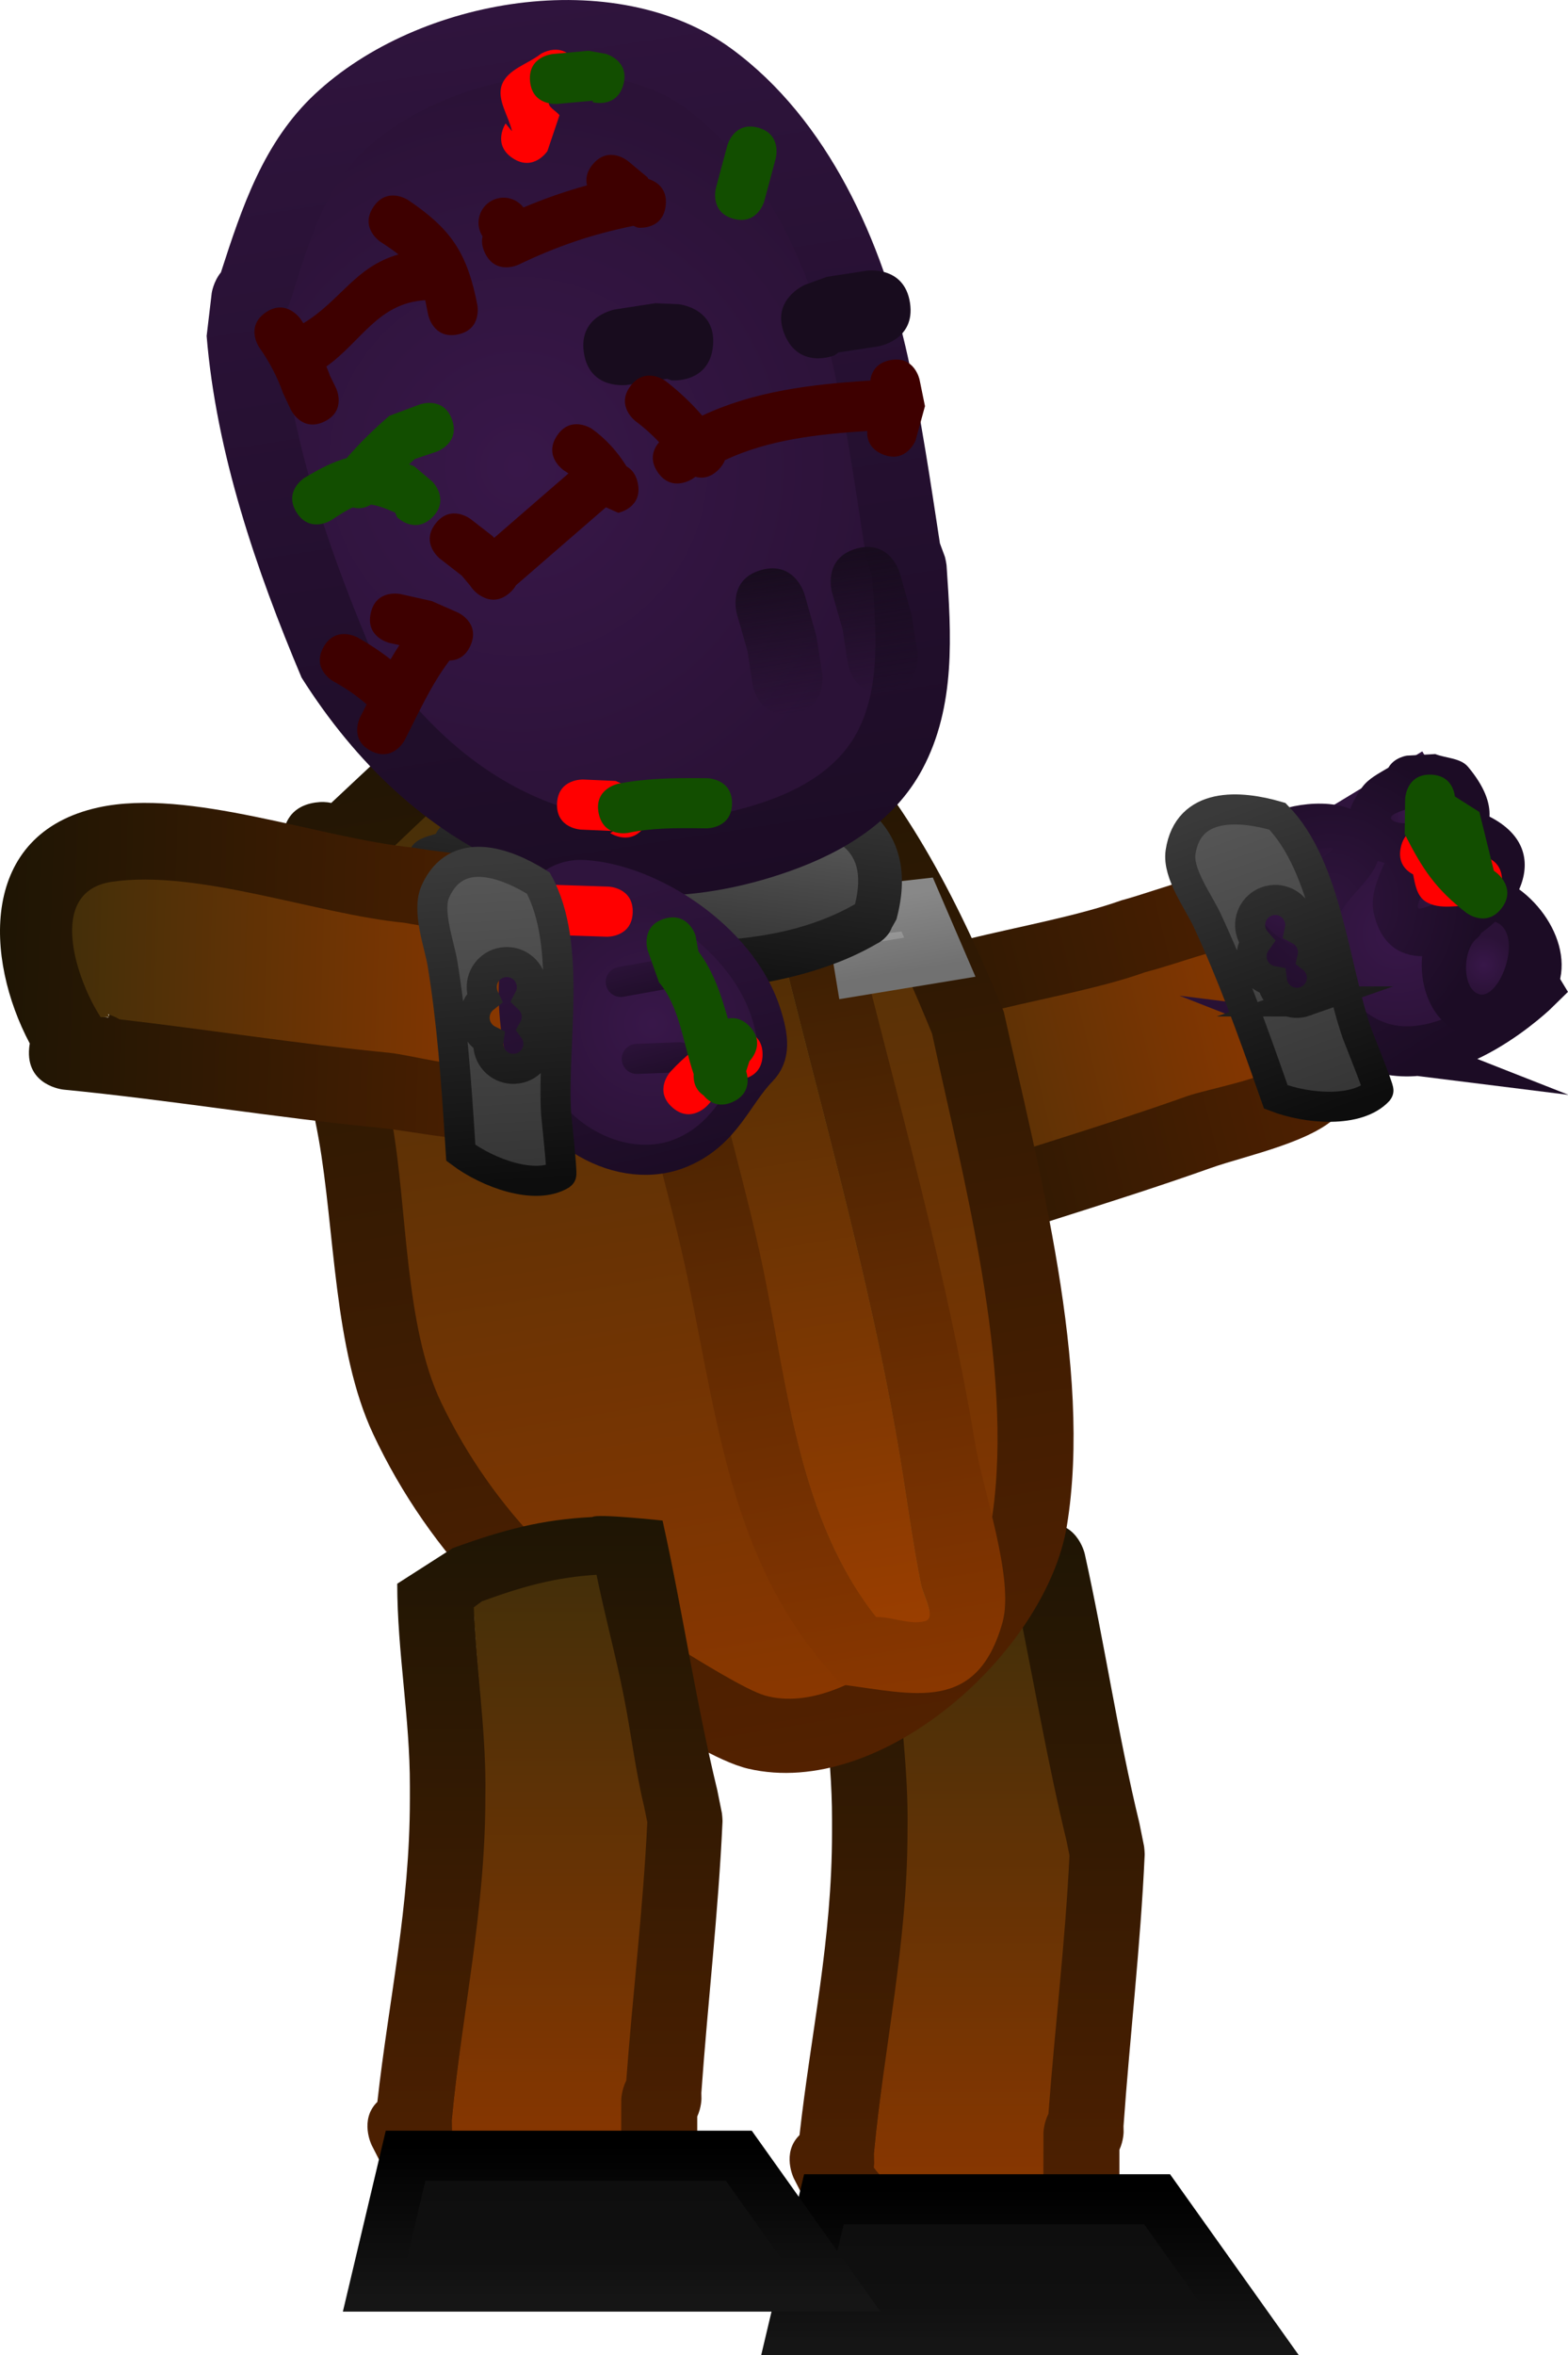 <svg version="1.1" xmlns="http://www.w3.org/2000/svg" xmlns:xlink="http://www.w3.org/1999/xlink" width="78.241" height="117.465" viewBox="0,0,78.241,117.465"><defs><linearGradient x1="318.336" y1="138.811" x2="347.399" y2="131.649" gradientUnits="userSpaceOnUse" id="color-1"><stop offset="0" stop-color="#1e1504"/><stop offset="1" stop-color="#532100"/></linearGradient><linearGradient x1="321.831" y1="137.9" x2="343.564" y2="132.544" gradientUnits="userSpaceOnUse" id="color-2"><stop offset="0" stop-color="#442f09"/><stop offset="1" stop-color="#8a3700"/></linearGradient><radialGradient cx="349.328" cy="128.484" r="5.895" gradientUnits="userSpaceOnUse" id="color-3"><stop offset="0" stop-color="#381749"/><stop offset="1" stop-color="#2b1237"/></radialGradient><linearGradient x1="346.272" y1="123.442" x2="352.383" y2="133.526" gradientUnits="userSpaceOnUse" id="color-4"><stop offset="0" stop-color="#2f143d"/><stop offset="1" stop-color="#1c0c25"/></linearGradient><radialGradient cx="345.977" cy="126.897" r="7.724" gradientUnits="userSpaceOnUse" id="color-5"><stop offset="0" stop-color="#2f143d"/><stop offset="1" stop-color="#1c0c25"/></radialGradient><radialGradient cx="353.619" cy="130.047" r="1.473" gradientUnits="userSpaceOnUse" id="color-6"><stop offset="0" stop-color="#381749"/><stop offset="1" stop-color="#2b1237"/></radialGradient><radialGradient cx="351.762" cy="126.531" r="1.717" gradientUnits="userSpaceOnUse" id="color-7"><stop offset="0" stop-color="#381749"/><stop offset="1" stop-color="#2b1237"/></radialGradient><radialGradient cx="349.862" cy="122.495" r="1.159" gradientUnits="userSpaceOnUse" id="color-8"><stop offset="0" stop-color="#381749"/><stop offset="1" stop-color="#2b1237"/></radialGradient><radialGradient cx="343.793" cy="126.446" r="2.421" gradientUnits="userSpaceOnUse" id="color-9"><stop offset="0" stop-color="#381749"/><stop offset="1" stop-color="#2b1237"/></radialGradient><linearGradient x1="340.7" y1="122.222" x2="346.016" y2="137.388" gradientUnits="userSpaceOnUse" id="color-10"><stop offset="0" stop-color="#575757"/><stop offset="1" stop-color="#343434"/></linearGradient><linearGradient x1="340.7" y1="122.222" x2="346.016" y2="137.388" gradientUnits="userSpaceOnUse" id="color-11"><stop offset="0" stop-color="#3a3a3a"/><stop offset="1" stop-color="#0d0d0d"/></linearGradient><linearGradient x1="327.826" y1="157.908" x2="327.826" y2="195.434" gradientUnits="userSpaceOnUse" id="color-12"><stop offset="0" stop-color="#1e1504"/><stop offset="1" stop-color="#532100"/></linearGradient><linearGradient x1="328.049" y1="162.12" x2="328.049" y2="191.849" gradientUnits="userSpaceOnUse" id="color-13"><stop offset="0" stop-color="#442f09"/><stop offset="1" stop-color="#8a3700"/></linearGradient><linearGradient x1="333.637" y1="191.059" x2="333.637" y2="198.687" gradientUnits="userSpaceOnUse" id="color-14"><stop offset="0" stop-color="#0d0d0d"/><stop offset="1" stop-color="#111111"/></linearGradient><linearGradient x1="333.637" y1="191.059" x2="333.637" y2="198.687" gradientUnits="userSpaceOnUse" id="color-15"><stop offset="0" stop-color="#000000"/><stop offset="1" stop-color="#151515"/></linearGradient><linearGradient x1="309.068" y1="113.911" x2="318.403" y2="170.53" gradientUnits="userSpaceOnUse" id="color-16"><stop offset="0" stop-color="#1e1504"/><stop offset="1" stop-color="#532100"/></linearGradient><linearGradient x1="309.606" y1="117.623" x2="317.733" y2="166.916" gradientUnits="userSpaceOnUse" id="color-17"><stop offset="0" stop-color="#442f09"/><stop offset="1" stop-color="#8a3700"/></linearGradient><linearGradient x1="315.803" y1="120.617" x2="322.838" y2="163.286" gradientUnits="userSpaceOnUse" id="color-18"><stop offset="0" stop-color="#5ca05c"/><stop offset="1" stop-color="#498049"/></linearGradient><linearGradient x1="315.279" y1="116.942" x2="323.492" y2="166.757" gradientUnits="userSpaceOnUse" id="color-19"><stop offset="0" stop-color="#221704"/><stop offset="1" stop-color="#8a3700"/></linearGradient><linearGradient x1="315.808" y1="120.643" x2="322.835" y2="163.261" gradientUnits="userSpaceOnUse" id="color-20"><stop offset="0" stop-color="#3c2907"/><stop offset="1" stop-color="#9a3e00"/></linearGradient><linearGradient x1="324.938" y1="126.486" x2="325.558" y2="130.25" gradientUnits="userSpaceOnUse" id="color-21"><stop offset="0" stop-color="#ababab"/><stop offset="1" stop-color="#7f7f7f"/></linearGradient><linearGradient x1="324.938" y1="126.486" x2="325.558" y2="130.25" gradientUnits="userSpaceOnUse" id="color-22"><stop offset="0" stop-color="#888888"/><stop offset="1" stop-color="#717171"/></linearGradient><linearGradient x1="312.952" y1="119.715" x2="311.483" y2="131.425" gradientUnits="userSpaceOnUse" id="color-23"><stop offset="0" stop-color="#3a3a3a"/><stop offset="1" stop-color="#0d0d0d"/></linearGradient><linearGradient x1="312.839" y1="122.421" x2="312.019" y2="128.96" gradientUnits="userSpaceOnUse" id="color-24"><stop offset="0" stop-color="#575757"/><stop offset="1" stop-color="#343434"/></linearGradient><linearGradient x1="304.877" y1="82.157" x2="311.748" y2="126.878" gradientUnits="userSpaceOnUse" id="color-25"><stop offset="0" stop-color="#2f143d"/><stop offset="1" stop-color="#1c0c25"/></linearGradient><radialGradient cx="305.428" cy="105.181" r="18.898" gradientUnits="userSpaceOnUse" id="color-26"><stop offset="0" stop-color="#381749"/><stop offset="1" stop-color="#2b1237"/></radialGradient><linearGradient x1="317.884" y1="110.282" x2="319.001" y2="117.553" gradientUnits="userSpaceOnUse" id="color-27"><stop offset="0" stop-color="#180c1e"/><stop offset="1" stop-color="#180c1e" stop-opacity="0"/></linearGradient><linearGradient x1="322.634" y1="109.216" x2="323.751" y2="116.487" gradientUnits="userSpaceOnUse" id="color-28"><stop offset="0" stop-color="#180c1e"/><stop offset="1" stop-color="#180c1e" stop-opacity="0"/></linearGradient><linearGradient x1="306.761" y1="157.531" x2="306.761" y2="193.777" gradientUnits="userSpaceOnUse" id="color-29"><stop offset="0" stop-color="#1e1504"/><stop offset="1" stop-color="#532100"/></linearGradient><linearGradient x1="306.984" y1="160.463" x2="306.984" y2="190.192" gradientUnits="userSpaceOnUse" id="color-30"><stop offset="0" stop-color="#442f09"/><stop offset="1" stop-color="#8a3700"/></linearGradient><linearGradient x1="312.764" y1="188.886" x2="312.764" y2="196.514" gradientUnits="userSpaceOnUse" id="color-31"><stop offset="0" stop-color="#0d0d0d"/><stop offset="1" stop-color="#111111"/></linearGradient><linearGradient x1="312.764" y1="188.886" x2="312.764" y2="196.514" gradientUnits="userSpaceOnUse" id="color-32"><stop offset="0" stop-color="#000000"/><stop offset="1" stop-color="#151515"/></linearGradient><linearGradient x1="279.514" y1="129.84" x2="309.235" y2="130.821" gradientUnits="userSpaceOnUse" id="color-33"><stop offset="0" stop-color="#1e1504"/><stop offset="1" stop-color="#532100"/></linearGradient><linearGradient x1="283.108" y1="130.039" x2="305.345" y2="130.773" gradientUnits="userSpaceOnUse" id="color-34"><stop offset="0" stop-color="#442f09"/><stop offset="1" stop-color="#8a3700"/></linearGradient><radialGradient cx="312.13" cy="132.971" r="7.237" gradientUnits="userSpaceOnUse" id="color-35"><stop offset="0" stop-color="#381749"/><stop offset="1" stop-color="#2b1237"/></radialGradient><linearGradient x1="310.351" y1="125.956" x2="313.909" y2="139.985" gradientUnits="userSpaceOnUse" id="color-36"><stop offset="0" stop-color="#2f143d"/><stop offset="1" stop-color="#1c0c25"/></linearGradient><linearGradient x1="311.193" y1="129.203" x2="311.956" y2="132.215" gradientUnits="userSpaceOnUse" id="color-37"><stop offset="0" stop-color="#2f143d"/><stop offset="1" stop-color="#1c0c25"/></linearGradient><linearGradient x1="312.028" y1="133.187" x2="312.792" y2="136.199" gradientUnits="userSpaceOnUse" id="color-38"><stop offset="0" stop-color="#2f143d"/><stop offset="1" stop-color="#1c0c25"/></linearGradient><linearGradient x1="304.033" y1="124.862" x2="305.037" y2="140.901" gradientUnits="userSpaceOnUse" id="color-39"><stop offset="0" stop-color="#575757"/><stop offset="1" stop-color="#343434"/></linearGradient><linearGradient x1="304.033" y1="124.862" x2="305.037" y2="140.901" gradientUnits="userSpaceOnUse" id="color-40"><stop offset="0" stop-color="#3a3a3a"/><stop offset="1" stop-color="#0d0d0d"/></linearGradient></defs><g transform="translate(-279.567,-81.921)"><g data-paper-data="{&quot;isPaintingLayer&quot;:true}" fill-rule="nonzero" stroke-linejoin="miter" stroke-miterlimit="10" stroke-dasharray="" stroke-dashoffset="0" style="mix-blend-mode: normal"><g stroke-linecap="butt"><g stroke="none" stroke-width="0.5"><path d="M325.961,140.76c4.24,-1.422 8.535,-2.679 12.762,-4.185c1.002,-0.357 4.068,-0.868 4.805,-1.622c0.577,-0.591 0.054,-1.663 -0.09,-2.477c-0.839,-4.76 -2.809,-3.058 -6.781,-2.008c-4.116,1.47 -10.337,1.905 -13.939,4.298c-2.783,1.849 0.515,5.169 2.348,6.298c0.096,-0.033 0.193,-0.066 0.289,-0.099l-0.016,-0.184c0,0 0.268,-0.055 0.622,-0.021zM322.365,143.805c-3.824,-2.863 -6.757,-8.38 -1.913,-12.107c3.667,-2.822 10.699,-3.317 15.076,-4.873c1.865,-0.496 5.259,-1.915 7.166,-1.521c4.095,0.847 6.365,8.839 3.771,12.083c-1.16,1.451 -4.742,2.169 -6.462,2.781c-5.016,1.787 -10.136,3.219 -15.136,5.004c0,0 -1.796,0.64 -2.437,-1.156c-0.026,-0.072 -0.047,-0.142 -0.065,-0.21z" fill="url(#color-1)"/><path d="M325.279,140.828l0.135,0.088c-0.096,0.033 -0.311,0.162 -0.408,0.195c-1.833,-1.129 -5.148,-4.498 -2.364,-6.347c3.602,-2.393 9.95,-2.884 14.066,-4.354c3.971,-1.049 5.965,-2.711 6.804,2.048c0.143,0.814 0.669,1.903 0.091,2.494c-0.736,0.754 -3.805,1.284 -4.807,1.642c-4.226,1.506 -8.653,2.792 -12.893,4.215c-0.354,-0.034 -0.624,0.018 -0.624,0.018z" data-paper-data="{&quot;noHover&quot;:false,&quot;origItem&quot;:[&quot;Path&quot;,{&quot;applyMatrix&quot;:true,&quot;segments&quot;:[[[616.01757,324.85208],[0.42222,0.19775],[-5.862,-0.10908]],[[598.41748,324.4053],[5.88139,0],[-1.39497,0]],[[591.77102,324.29391],[1.24103,-0.60726],[-0.97287,0.47604]],[[590.7917,327.39212],[0.18086,-1.06789],[-1.058,6.24707]],[[598.28123,332.85556],[-5.36576,-0.45131],[5.72909,-0.0041]],[[617.38488,333.68111],[-5.50117,1.3696],[4.2505,-1.05822]],[[617.25671,324.87154],[1.76693,2.20033],[-0.1335,-0.00169]],[[616.85624,324.86607],[0.13349,0.00196],[0,0]],[616.79521,325.10061]],&quot;closed&quot;:true}]}" fill="url(#color-2)"/></g><g><path d="M348.131,134.055c-3.724,-1.464 -5.703,-8.283 -5.703,-8.283l7.687,-4.659l6.111,10.083c0,0 -4.372,4.323 -8.096,2.859z" fill="url(#color-3)" stroke="url(#color-4)" stroke-width="2.5"/><path d="M353.312,128.745c-0.744,0.52 -0.809,2.435 0.064,2.714c1.046,0.335 2.28,-2.985 0.784,-3.518c-0.207,0.197 -0.428,0.382 -0.66,0.553c-0.094,0.157 -0.187,0.251 -0.187,0.251zM352.073,126.156l0.472,-0.21c0.634,-0.633 0.792,-1.248 -0.601,-1.164l-0.506,0.343c-0.224,0.312 -0.444,0.626 -0.629,0.962c-0.186,0.338 -0.712,1.182 -0.333,1.109c0.269,-0.051 0.627,-0.212 0.989,-0.428c0.194,-0.411 0.608,-0.613 0.608,-0.613zM355.675,132.942c-3.374,1.965 -5.386,-0.652 -5.148,-3.331c-1.136,-0.005 -2.101,-0.632 -2.426,-2.224c-0.155,-0.76 0.182,-1.561 0.482,-2.276c0.022,-0.052 0.045,-0.103 0.069,-0.153c-0.116,-0.029 -0.228,-0.062 -0.337,-0.099c-0.399,1.186 -1.947,2.028 -2.081,3.251c-0.074,0.679 0.404,1.306 0.575,1.968l-0.923,1.689c0,0 -0.898,0.772 -1.683,-0.095c-0.329,-0.009 -0.587,-0.142 -0.587,-0.142c-1.58,-0.837 -2.258,-0.899 -3.153,-2.608c-1.29,-2.461 1.001,-6.256 3.694,-6.794c0.819,-0.164 1.91,-0.214 2.787,0.136c0.12,-0.326 0.311,-0.681 0.584,-1.065c0.32,-0.45 0.84,-0.701 1.321,-0.992c0.283,-0.509 0.917,-0.598 0.917,-0.598l1.417,-0.079c0.546,0.213 1.261,0.19 1.638,0.638c0.808,0.963 1.111,1.791 1.069,2.48c1.819,0.928 2.055,2.327 1.483,3.628c2.139,1.569 3.306,4.916 0.304,6.665zM350.688,121.891c-0.056,0.051 -0.095,0.078 -0.095,0.078c-0.479,0.316 -1.95,0.508 -1.493,0.854c0.187,0.141 0.568,0.15 0.962,0.083c0.194,-0.191 0.548,-0.444 1.014,-0.36c0.342,-0.225 0.373,-0.492 -0.388,-0.655zM344.12,129.062c-0.246,-1.795 0.073,-3.37 1.85,-4.721c0.312,-0.237 -0.791,0.021 -1.167,0.131c-0.793,0.23 -1.68,1.285 -2.091,1.952c-0.78,1.265 0.356,2.081 1.408,2.639z" fill="url(#color-5)" stroke="none" stroke-width="0.5"/><path d="M353.487,128.447c0.232,-0.17 0.474,-0.357 0.681,-0.554c1.497,0.534 0.241,3.948 -0.805,3.613c-0.873,-0.279 -0.817,-2.285 -0.073,-2.805c0,0 0.103,-0.098 0.197,-0.255z" data-paper-data="{&quot;noHover&quot;:false,&quot;origItem&quot;:[&quot;Path&quot;,{&quot;applyMatrix&quot;:true,&quot;segments&quot;:[[[713.45739,344.01345],[0,0],[-1.18729,0.07749]],[[711.6847,347.09997],[-0.78859,-0.90597],[0.94514,1.08581]],[[714.95349,343.68807],[1.31533,1.61513],[-0.36571,0.08035]],[[713.8376,343.85931],[0.37577,-0.0336],[-0.21177,0.11203]]],&quot;closed&quot;:true}]}" fill="url(#color-6)" stroke="none" stroke-width="0.5"/><path d="M351.461,126.817c-0.362,0.216 -0.747,0.366 -1.016,0.417c-0.379,0.072 0.131,-0.795 0.317,-1.134c0.185,-0.336 0.445,-0.712 0.669,-1.023l0.529,-0.341c1.393,-0.085 1.266,0.58 0.633,1.212l-0.477,0.229c0,0 -0.461,0.228 -0.655,0.639z" data-paper-data="{&quot;noHover&quot;:false,&quot;origItem&quot;:[&quot;Path&quot;,{&quot;applyMatrix&quot;:true,&quot;segments&quot;:[[713.82736,340.26916],[[714.49854,340.35442],[0,0],[1.14027,-0.27893]],[[714.61501,338.64132],[1.61915,0.85151],[0,0]],[[713.81479,338.68239],[0,0],[-0.463,0.19701]],[[712.45674,339.33334],[0.43528,-0.2507],[-0.43855,0.25258]],[[711.32956,340.35047],[-0.47431,-0.17649],[0.33621,0.1251]],[[712.7295,340.54308],[-0.55295,-0.00423],[0.49603,-0.32863]]],&quot;closed&quot;:true}]}" fill="url(#color-7)" stroke="none" stroke-width="0.5"/><path d="M351.124,122.548c-0.466,-0.084 -0.882,0.213 -1.076,0.404c-0.394,0.068 -0.808,0.026 -0.995,-0.115c-0.457,-0.346 1.091,-0.591 1.569,-0.906c0,0 0.04,-0.026 0.096,-0.077c0.761,0.162 0.748,0.469 0.406,0.695z" data-paper-data="{&quot;noHover&quot;:false,&quot;origItem&quot;:[&quot;Path&quot;,{&quot;applyMatrix&quot;:true,&quot;segments&quot;:[[[715.17227,334.54677],[0.74271,0.69867],[-0.09765,0.01859]],[[715.01337,334.56944],[0,0],[-0.75102,0.02862]],[[712.75938,334.51273],[-0.27742,-0.69849],[0.1134,0.28552]],[[713.78191,335.2593],[-0.48756,-0.19192],[0.34728,-0.08294]],[[715.16273,335.54445],[-0.46486,-0.41063],[0.53654,-0.01982]]],&quot;closed&quot;:true}]}" fill="url(#color-8)" stroke="none" stroke-width="0.5"/><path d="M342.663,126.419c0.411,-0.667 1.35,-1.765 2.143,-1.996c0.376,-0.109 1.499,-0.361 1.188,-0.124c-1.777,1.351 -2.13,3.015 -1.885,4.81c-1.053,-0.558 -2.226,-1.425 -1.446,-2.691z" data-paper-data="{&quot;noHover&quot;:false,&quot;origItem&quot;:[&quot;Path&quot;,{&quot;applyMatrix&quot;:true,&quot;segments&quot;:[[[702.93741,338.12353],[-0.80111,-1.3408],[0.9444,-2.1794]],[[708.21863,334.08789],[-2.91026,0.30733],[0.51019,-0.05388]],[[706.82186,333.44151],[0.49549,0.133],[-1.04577,-0.28072]],[[703.15134,334.20874],[0.91368,-0.46802],[-1.73453,0.8885]]],&quot;closed&quot;:true}]}" fill="url(#color-9)" stroke="none" stroke-width="0.5"/></g><path d="M343.037,136.085c-0.972,-2.772 -1.999,-5.616 -3.24,-8.278c-0.416,-0.893 -1.482,-2.323 -1.322,-3.384c0.381,-2.519 2.949,-2.34 4.833,-1.789c2.491,2.549 2.82,7.544 3.978,10.85c0.035,0.101 1.114,2.779 1.061,2.836c-1.031,1.112 -3.533,0.92 -5.117,0.311zM344.692,131.867c0.651,-0.228 0.995,-0.942 0.766,-1.593c-0.082,-0.234 -0.226,-0.428 -0.408,-0.57c0.053,-0.224 0.045,-0.466 -0.037,-0.7c-0.108,-0.308 -0.325,-0.548 -0.592,-0.69c0.046,-0.216 0.035,-0.448 -0.044,-0.672c-0.228,-0.651 -0.942,-0.995 -1.593,-0.766c-0.651,0.228 -0.995,0.942 -0.766,1.593c0.055,0.156 0.137,0.294 0.24,0.411c-0.233,0.321 -0.31,0.746 -0.169,1.149c0.153,0.437 0.525,0.735 0.949,0.815c0.011,0.086 0.031,0.172 0.061,0.257c0.228,0.651 0.942,0.995 1.593,0.766z" data-paper-data="{&quot;noHover&quot;:false,&quot;origItem&quot;:[&quot;Path&quot;,{&quot;applyMatrix&quot;:true,&quot;segments&quot;:[[[544.29081,322.69756],[0,0],[2.58747,2.1994]],[[554.08913,325.49546],[-2.68201,1.41682],[0.13886,-0.07336]],[[553.9483,319.44699],[0,0.21381],[0,-7.00543]],[[553.63152,296.51999],[3.01576,6.45873],[-3.19184,-2.28748]],[[543.39673,296.69603],[2.38571,-4.50306],[-1.00474,1.89646]],[[543.67989,303.94001],[-0.19492,-1.96089],[0.58117,5.8467]],[[544.29081,321.54092],[0,-5.87547],[0,0]]],&quot;closed&quot;:true}]}" fill="url(#color-10)" stroke="url(#color-11)" stroke-width="1.5"/><path d="M350.08,125.534c-0.339,-0.178 -0.791,-0.572 -0.612,-1.365c0.275,-1.219 1.495,-0.944 1.495,-0.944l1.369,1.017c-0.061,0.318 0.596,0.439 0.908,0.349c0,0 1.25,-0.029 1.278,1.221c0.029,1.25 -1.221,1.278 -1.221,1.278c-0.869,-0.072 -1.881,0.267 -2.608,-0.215c-0.416,-0.276 -0.507,-0.813 -0.609,-1.342z" fill="#ff0000" stroke="none" stroke-width="0.5"/><path d="M350.976,120.556c0.929,0.034 1.142,0.734 1.19,1.09l1.22,0.774c0.24,0.976 0.481,1.952 0.722,2.928c0.05,0.039 0.101,0.079 0.154,0.118c0,0 0.992,0.761 0.231,1.753c-0.761,0.992 -1.753,0.231 -1.753,0.231c-1.537,-1.191 -2.189,-2.175 -3.08,-3.929l0.022,-1.761c0,0 0.046,-1.249 1.295,-1.203z" fill="#124e00" stroke="none" stroke-width="0.5"/></g><g stroke-linecap="butt"><g data-paper-data="{&quot;index&quot;:null}" stroke="none" stroke-width="0.5"><path d="M319.69,191.571l-0.51,-1c0,0 -0.633,-1.266 0.282,-2.162c0.578,-5.168 1.622,-9.691 1.622,-15.109c0,0 0,-1.907 1.907,-1.907c1.907,0 1.907,1.907 1.907,1.907c0,0 0,1.907 -1.907,1.907c-1.907,0 -1.907,-1.907 -1.907,-1.907v-0.631c0.008,-3.386 -0.629,-6.698 -0.631,-10.103c0,0 0,-1.818 1.776,-1.904l1.164,-0.73c2.559,-0.928 4.598,-1.423 7.142,-1.553c0.214,-0.179 0.501,-0.325 0.884,-0.41c1.862,-0.414 2.275,1.448 2.275,1.448c0.992,4.465 1.65,8.998 2.728,13.436l0.227,1.127c0,0 0.018,0.088 0.026,0.23c0.013,0.141 0.009,0.231 0.009,0.231c-0.206,4.533 -0.734,9.001 -1.055,13.52l0.005,0.285c0,0 0,0.439 -0.21,0.895c0,0.614 0,1.227 0,1.841v1.837c0.03,0.647 -0.186,1.082 -0.476,1.374c-0.266,0.313 -0.682,0.565 -1.329,0.589c-5.599,0.473 -10.443,2.247 -13.927,-3.21zM331.609,188.245c0,0 0,-0.486 0.245,-0.967c0.318,-4.271 0.804,-8.498 1.009,-12.782l-0.148,-0.747c-0.923,-3.818 -1.545,-7.702 -2.33,-11.554c-2.01,0.124 -3.581,0.552 -5.689,1.321l-0.403,0.3c0.117,2.969 0.6,5.876 0.606,8.853v0.631c0,5.655 -1.184,10.543 -1.693,15.976l0.009,0.442c0,0 0,0.092 -0.02,0.235c1.952,2.658 5.209,1.775 8.414,1.25c0,-1.114 0,-2.397 0,-2.959z" fill="url(#color-12)"/><path d="M331.627,191.278c-3.206,0.525 -6.508,1.406 -8.459,-1.253c0.02,-0.143 0.02,-0.235 0.02,-0.235l-0.01,-0.442c0.509,-5.433 1.672,-10.45 1.672,-16.105l0.005,-0.635c-0.006,-2.977 -0.465,-5.896 -0.582,-8.865l0.406,-0.3c2.108,-0.769 3.709,-1.198 5.719,-1.322c0.785,3.853 1.458,7.768 2.381,11.586l0.153,0.755c-0.205,4.284 -0.733,8.617 -1.05,12.888c-0.245,0.481 -0.249,0.968 -0.249,0.968c0,0.562 -0.004,1.846 -0.004,2.96z" data-paper-data="{&quot;noHover&quot;:false,&quot;origItem&quot;:[&quot;Path&quot;,{&quot;applyMatrix&quot;:true,&quot;segments&quot;:[[[329.34589,196.45675],[0,0.36854],[0,0]],[[329.50667,195.82278],[-0.16078,0.31546],[0.20811,-2.79922]],[[330.16794,187.44507],[-0.13425,2.80784],[0,0]],[[330.07085,186.95568],[0,0],[-0.60488,-2.50272]],[[328.54369,179.3825],[0.51447,2.5252],[-1.31764,0.08123]],[[324.81473,180.24814],[1.38162,-0.50411],[0,0]],[[324.55041,180.44449],[0,0],[0.07662,1.9458]],[[324.94774,186.24748],[-0.00418,-1.95127],[0,0]],[[324.94774,186.66137],[0,0],[0,3.7065]],[[323.83783,197.13298],[0.33393,-3.56105],[0,0]],[323.84403,197.42249],[[323.83081,197.57676],[0.01322,-0.09403],[1.27911,1.74231]],[[329.34589,198.39616],[-2.10106,0.34423],[0,-0.73049]]],&quot;closed&quot;:true}]}" fill="url(#color-13)"/></g><path d="M319.13,198.136l1.548,-6.525h16.628l4.645,6.525z" fill="url(#color-14)" stroke="url(#color-15)" stroke-width="2.5"/></g><g stroke-linecap="butt"><g><path d="M293.674,123.827c0.008,-0.537 0.197,-1.672 1.628,-1.879c0.305,-0.044 0.568,-0.032 0.794,0.02c2.782,-2.586 5.626,-5.504 9.158,-6.949c13.239,-5.416 20.278,7.265 24.401,17.366c1.7,7.675 4.439,17.802 3.146,25.644c-1.031,6.249 -9.228,13.674 -15.907,12.104c-1.509,-0.355 -3.839,-1.858 -5.254,-2.708c-5.786,-3.046 -10.622,-7.943 -13.455,-13.986c-1.974,-4.211 -1.904,-10.15 -2.719,-14.73c-0.861,-4.839 -2.96,-10.073 -1.793,-14.881zM297.117,126.006c-0.44,3.781 1.464,8.433 2.106,12.037c0.741,4.164 0.594,9.983 2.42,13.782c2.58,5.37 6.72,9.559 11.871,12.275c0.868,0.523 3.257,2.036 4.217,2.309c4.371,1.244 10.732,-4.998 11.304,-8.987c1.061,-7.4 -1.465,-16.669 -3.022,-23.905c-3.248,-7.896 -8.504,-19.407 -19.293,-14.979c-3.466,1.423 -6.257,4.648 -8.975,7.09c0,0 -0.247,0.222 -0.627,0.377z" data-paper-data="{&quot;index&quot;:null}" fill="url(#color-16)" stroke="none" stroke-width="0.5"/><path d="M297.692,125.574c2.718,-2.442 5.54,-5.685 9.007,-7.108c10.79,-4.429 16.129,7.113 19.377,15.008c1.556,7.236 4.074,16.602 3.014,24.003c-0.572,3.99 -6.975,10.253 -11.346,9.009c-0.959,-0.273 -3.362,-1.785 -4.23,-2.308c-5.152,-2.717 -9.351,-6.934 -11.931,-12.304c-1.826,-3.8 -1.693,-9.688 -2.433,-13.852c-0.641,-3.604 -2.527,-8.288 -2.087,-12.069c0.38,-0.156 0.629,-0.379 0.629,-0.379z" data-paper-data="{&quot;noHover&quot;:false,&quot;origItem&quot;:[&quot;Path&quot;,{&quot;applyMatrix&quot;:true,&quot;segments&quot;:[[[676.95363,327.53763],[0.52277,-0.13029],[-1.28111,4.82322]],[[677.42355,343.54993],[-0.15471,-4.79615],[0.17873,5.54086]],[[677.97299,361.88541],[-1.65452,-5.27281],[2.33812,7.45136]],[[691.0677,380.04187],[-6.17325,-4.49245],[1.0278,0.84204]],[[696.10429,383.8304],[-1.19344,-0.53461],[5.43667,2.43539]],[[712.45871,374.29465],[-1.49146,5.06858],[2.76649,-9.40165]],[[713.03049,342.71279],[0.65934,9.6801],[-2.73024,-10.85366]],[[690.81498,319.65452],[14.83008,-3.71801],[-4.76467,1.19454]],[[677.83852,327.16594],[3.98524,-2.65696],[0,0]]],&quot;closed&quot;:true}],&quot;index&quot;:null}" fill="url(#color-17)" stroke="none" stroke-width="0.5"/><path d="M324.503,154.688c0.342,2.076 0.615,4.177 1.024,6.241c0.122,0.617 0.802,1.733 0.19,1.878c-0.789,0.188 -1.62,-0.23 -2.431,-0.212c-3.843,-4.866 -4.425,-11.425 -5.642,-17.327c-1.003,-4.869 -2.6,-9.78 -3.404,-14.674c-0.278,-1.695 -1.947,-8.626 -0.369,-9.659c1.865,1.144 2.84,4.206 4.015,6.089l0.184,0.178c2.195,9.071 4.92,18.308 6.433,27.486z" data-paper-data="{&quot;noHover&quot;:false,&quot;origItem&quot;:[&quot;Path&quot;,{&quot;applyMatrix&quot;:true,&quot;segments&quot;:[[[695.28471,336.78703],[0.90515,12.20038],[0,0]],[[695.08577,336.5182],[0,0],[-1.1183,-2.68565]],[[691.20635,327.78622],[2.16851,1.87744],[-2.26047,0.99958]],[[689.64076,340.3558],[0.0015,-2.25151],[-0.00433,6.50217]],[[690.94745,359.88474],[-0.25953,-6.51127],[0.31463,7.89377]],[[694.48771,383.47986],[-3.93349,-7.11322],[1.0523,0.14957]],[[697.57617,384.27276],[-1.06024,0.07479],[0.82282,-0.05804]],[[697.72931,381.8029],[0.02636,0.82445],[-0.08813,-2.75645]],[[697.72931,373.51348],[0,2.75805],[0,-12.1937]]],&quot;closed&quot;:true}],&quot;index&quot;:null}" fill="url(#color-18)" stroke="none" stroke-width="0.5"/><path d="M319.995,123.194c1.091,0.235 1.375,1.449 1.375,1.449c2.279,9.74 5.243,19.496 6.868,29.354c0.367,2.226 1.96,6.684 1.35,8.85c-1.278,4.541 -4.432,3.554 -8.006,3.094c-5.395,-5.579 -6.127,-12.642 -7.638,-19.963c-1.016,-4.922 -2.617,-9.743 -3.436,-14.693c-0.45,-2.716 -2.165,-9.669 -0.289,-12.065c0.831,-1.061 2.335,-1.347 3.502,-2.021c3.664,1.602 4.687,3.301 6.274,5.995zM318.077,127.278l-0.183,-0.178c-1.175,-1.883 -2.138,-4.947 -4.004,-6.091c-1.577,1.033 0.103,7.96 0.381,9.655c0.804,4.895 2.404,9.668 3.407,14.537c1.216,5.902 1.749,12.454 5.593,17.32c0.811,-0.018 1.634,0.401 2.423,0.214c0.612,-0.146 -0.069,-1.261 -0.191,-1.878c-0.408,-2.064 -0.686,-4.163 -1.029,-6.239c-1.513,-9.178 -4.202,-18.269 -6.398,-27.34z" data-paper-data="{&quot;index&quot;:null}" fill="url(#color-19)" stroke="none" stroke-width="0.5"/><path d="M318.073,127.228c2.195,9.071 4.908,18.258 6.421,27.436c0.342,2.076 0.617,4.177 1.025,6.24c0.122,0.617 0.802,1.732 0.19,1.878c-0.789,0.188 -1.618,-0.23 -2.428,-0.212c-3.843,-4.866 -4.408,-11.422 -5.625,-17.325c-1.003,-4.869 -2.601,-9.732 -3.405,-14.627c-0.278,-1.695 -1.951,-8.625 -0.374,-9.658c1.865,1.144 2.836,4.207 4.011,6.09l0.184,0.178z" data-paper-data="{&quot;noHover&quot;:false,&quot;origItem&quot;:[&quot;Path&quot;,{&quot;applyMatrix&quot;:true,&quot;segments&quot;:[[644.31965,257.54529],[[644.01613,257.13513],[0,0],[-1.70616,-4.09742]],[[638.09743,243.81303],[3.3084,2.86434],[-3.44874,1.52502]],[[635.70885,262.99003],[0.00228,-3.43506],[-0.0066,9.92014]],[[637.70245,292.78471],[-0.39598,-9.93402],[0.48,12.04328]],[[643.10371,328.78303],[-6.00122,-10.85242],[1.60546,0.22818]],[[647.81567,329.99273],[-1.61756,0.11412],[1.25536,-0.08854]],[[648.04931,326.22455],[0.04022,1.25784],[-0.13444,-4.20542]],[[648.04931,313.57765],[0,4.20788],[0,-18.60354]],[[644.31967,257.54531],[1.38096,18.61368],[0,0]]],&quot;closed&quot;:true,&quot;fillColor&quot;:[0,0,0,1]}]}" fill="url(#color-20)" stroke="none" stroke-width="0.5"/><path d="M322.476,130.318l-0.479,-2.908l3.335,-0.375l1.13,2.626z" data-paper-data="{&quot;index&quot;:null}" fill="url(#color-21)" stroke="url(#color-22)" stroke-width="2.5"/></g><path d="M304.216,124.086c0.245,1.226 -0.981,1.47 -0.981,1.47l-0.441,0.075c-0.93,-0.152 3.677,2.456 5.075,2.627c4.477,0.547 10.019,0.989 14.072,-1.359c0.742,-3.04 -1.273,-3.472 -4.268,-3.844c-3.477,-0.432 -10.238,-1.363 -13.459,1.02c0.001,0.004 0.001,0.007 0.002,0.011zM305.841,130.514c-2.189,-0.572 -7.105,-3.323 -5.784,-6.263c0.203,-0.451 0.734,-0.59 1.252,-0.741c0.085,-0.165 0.173,-0.267 0.173,-0.267c1.209,-1.332 2.305,-1.958 4.09,-2.357c5.598,-1.251 21.254,-2.445 18.725,6.891l-0.238,0.424c-0.082,0.223 -0.227,0.396 -0.349,0.512c-0.096,0.094 -0.229,0.201 -0.394,0.277c-4.685,2.738 -12.297,2.876 -17.475,1.524z" fill="url(#color-23)" stroke="none" stroke-width="0.5"/><path d="M303.992,124.108c3.296,-2.439 10.31,-1.499 13.868,-1.057c3.065,0.381 5.131,0.852 4.372,3.963c-4.148,2.402 -9.913,1.969 -14.494,1.409c-1.43,-0.175 -6.152,-2.869 -5.2,-2.713l0.451,-0.077c0,0 1.255,-0.259 1.005,-1.514c-0.001,-0.004 -0.001,-0.007 -0.002,-0.011z" data-paper-data="{&quot;noHover&quot;:false,&quot;origItem&quot;:[&quot;Path&quot;,{&quot;applyMatrix&quot;:true,&quot;segments&quot;:[[[580.17661,303.66302],[-0.00228,-0.00684],[0.79057,2.37171]],[578.59547,306.8253],[[577.73857,307.08444],[0,0],[-1.88447,-0.07083]],[[588.46419,311.03373],[-2.81675,0.00878],[9.02058,-0.02811]],[[616.05191,304.83494],[-7.46015,5.6676],[0.71532,-6.218]],[[606.62448,298.26823],[6.03736,-0.0071],[-7.00801,0.00824]],[[580.16973,303.64259],[5.79809,-5.53174],[0.0023,0.00678]]],&quot;closed&quot;:true}]}" fill="url(#color-24)" stroke="none" stroke-width="0.5"/></g><g stroke="none" stroke-width="0.5" stroke-linecap="butt"><g><path d="M293.679,98.368c0.429,5.309 2.269,10.671 4.316,15.581c4.046,6.357 10.018,10.219 17.839,8.417c2.446,-0.564 5.169,-1.592 6.437,-3.958c1.237,-2.308 0.924,-5.256 0.74,-7.786l-0.314,-1.023c-0.467,-3.04 -0.901,-6.063 -1.558,-9.068c-1.031,-4.785 -3.26,-10.1 -7.346,-13.116c-4.332,-3.198 -12.119,-1.543 -15.952,2.025c-2.122,1.976 -2.887,4.933 -3.728,7.569c0,0 -0.086,0.266 -0.293,0.562zM326.8,110.138c0.234,3.412 0.471,7.001 -1.203,10.137c-1.399,2.621 -3.944,4.145 -6.617,5.093c-10.174,3.607 -18.935,-1.052 -24.366,-9.653c-2.268,-5.372 -4.26,-11.217 -4.736,-17.037l0.253,-2.139c0,0 0.079,-0.565 0.46,-1.034c1.047,-3.235 2.119,-6.489 4.694,-8.896c5.172,-4.835 14.983,-6.49 20.764,-2.27c4.87,3.556 7.561,9.688 8.817,15.378c0.672,3.084 1.122,6.184 1.601,9.302l0.243,0.656c0,0 0.029,0.087 0.054,0.23c0.03,0.142 0.036,0.234 0.036,0.234z" data-paper-data="{&quot;index&quot;:null}" fill="url(#color-25)"/><path d="M293.75,97.536c0.208,-0.296 0.295,-0.565 0.295,-0.565c0.841,-2.636 1.63,-5.62 3.752,-7.596c3.832,-3.567 11.686,-5.233 16.018,-2.035c4.086,3.017 6.365,8.381 7.396,13.166c0.657,3.005 1.09,6.077 1.557,9.116l0.313,1.027c0.185,2.53 0.481,5.503 -0.756,7.811c-1.269,2.366 -4.016,3.411 -6.462,3.975c-7.822,1.802 -13.879,-2.078 -17.925,-8.436c-2.046,-4.91 -3.901,-10.353 -4.33,-15.662z" data-paper-data="{&quot;noHover&quot;:false,&quot;origItem&quot;:[&quot;Path&quot;,{&quot;applyMatrix&quot;:true,&quot;segments&quot;:[[[671.09228,293.63325],[0,0],[-0.50118,6.96414]],[[673.5825,314.68052],[-1.67396,-6.76963],[3.97672,9.04261]],[[695.02141,329.13737],[-10.49315,0.77816],[3.28185,-0.24338]],[[704.15028,325.29034],[-2.11482,2.81329],[2.06259,-2.74382]],[[706.65855,315.34875],[-0.26422,3.31542],[0,0]],[[706.45502,313.96054],[0,0],[0,-4.03171]],[[706.24174,301.9005],[0.25297,4.02447],[-0.38383,-6.40502]],[[699.33412,283.4432],[4.6941,4.72241],[-4.97613,-5.00614]],[[678.26275,282.89097],[5.67532,-3.85953],[-3.14292,2.13736]],[[671.92541,291.95545],[1.61496,-3.24753],[0,0]],[[671.43327,292.62555],[0.3281,-0.342],[0,0]]],&quot;closed&quot;:true}],&quot;index&quot;:null}" fill="url(#color-26)"/><path d="M315.144,99.168c-0.176,1.899 -2.075,1.723 -2.075,1.723l-0.217,-0.077c-0.658,0.101 -1.316,0.202 -1.974,0.303c0,0 -1.885,0.29 -2.175,-1.595c-0.29,-1.885 1.595,-2.175 1.595,-2.175c0.658,-0.101 1.316,-0.202 1.974,-0.303l1.149,0.049c0,0 1.899,0.176 1.723,2.075z" data-paper-data="{&quot;index&quot;:null}" fill="#180c1e"/><path d="M319.125,117.534c-1.738,0.267 -2.005,-1.471 -2.005,-1.471l-0.252,-1.661c-0.179,-0.626 -0.358,-1.251 -0.537,-1.877c0,0 -0.48,-1.691 1.211,-2.172c1.691,-0.48 2.172,1.211 2.172,1.211c0.197,0.696 0.393,1.393 0.59,2.089l0.292,1.876c0,0 0.267,1.738 -1.471,2.005z" data-paper-data="{&quot;index&quot;:null}" fill="url(#color-27)"/><path d="M323.875,116.468c-1.738,0.267 -2.005,-1.471 -2.005,-1.471l-0.252,-1.662c-0.179,-0.626 -0.358,-1.251 -0.537,-1.877c0,0 -0.48,-1.691 1.211,-2.172c1.691,-0.48 2.172,1.211 2.172,1.211c0.197,0.696 0.393,1.393 0.59,2.089l0.292,1.876c0,0 0.267,1.738 -1.471,2.005z" data-paper-data="{&quot;index&quot;:null}" fill="url(#color-28)"/><path d="M318.724,98.618c-0.738,-1.758 1.02,-2.497 1.02,-2.497l1.081,-0.392c0.658,-0.101 1.316,-0.202 1.974,-0.303c0,0 1.885,-0.29 2.175,1.595c0.29,1.885 -1.595,2.175 -1.595,2.175c-0.658,0.101 -1.316,0.202 -1.974,0.303l-0.184,0.139c0,0 -1.758,0.738 -2.497,-1.02z" data-paper-data="{&quot;index&quot;:null}" fill="#180c1e"/></g><path d="M296.194,115.899c0,0 -1.093,-0.607 -0.486,-1.7c0.607,-1.093 1.7,-0.486 1.7,-0.486c0.573,0.323 1.127,0.688 1.648,1.094c0.141,-0.24 0.286,-0.478 0.439,-0.712c-0.159,-0.034 -0.318,-0.068 -0.477,-0.103c0,0 -1.221,-0.269 -0.952,-1.489c0.269,-1.221 1.489,-0.952 1.489,-0.952c0.52,0.117 1.04,0.233 1.56,0.35l1.293,0.568c0,0 1.142,0.508 0.634,1.65c-0.262,0.588 -0.692,0.739 -1.047,0.746c-0.922,1.216 -1.533,2.6 -2.233,3.966c0,0 -0.57,1.113 -1.682,0.543c-1.113,-0.57 -0.543,-1.682 -0.543,-1.682c0.11,-0.214 0.217,-0.427 0.325,-0.64c-0.509,-0.445 -1.075,-0.831 -1.668,-1.154z" fill="#3e0000"/><path d="M310.831,105.183c0.247,0.137 0.471,0.388 0.563,0.839c0.25,1.225 -0.974,1.475 -0.974,1.475l-0.618,-0.275c-1.283,1.112 -3.3,2.859 -4.488,3.889c-0.07,0.127 -0.172,0.254 -0.315,0.38c-0.562,0.494 -1.083,0.356 -1.411,0.165c-0.14,-0.071 -0.282,-0.181 -0.42,-0.34c-0.055,-0.063 -0.101,-0.125 -0.141,-0.187l-0.416,-0.496c-0.363,-0.282 -0.726,-0.564 -1.089,-0.846c0,0 -0.987,-0.767 -0.22,-1.754c0.767,-0.987 1.754,-0.22 1.754,-0.22c0.363,0.282 0.726,0.564 1.089,0.846l0.08,0.088c0.949,-0.823 1.899,-1.645 2.848,-2.468l0.859,-0.744c-0.071,-0.053 -0.144,-0.102 -0.22,-0.147c0,0 -1.043,-0.689 -0.354,-1.732c0.689,-1.043 1.732,-0.354 1.732,-0.354c0.695,0.49 1.29,1.149 1.741,1.882z" fill="#3e0000"/><path d="M323.62,104.585c-0.681,-0.277 -0.799,-0.792 -0.78,-1.169c-2.472,0.16 -4.901,0.426 -7.099,1.452c-0.059,0.155 -0.161,0.316 -0.321,0.478c-0.413,0.417 -0.828,0.444 -1.152,0.355c-0.046,0.031 -0.091,0.062 -0.136,0.094c0,0 -1.027,0.713 -1.74,-0.315c-0.468,-0.675 -0.186,-1.213 0.063,-1.504c-0.361,-0.388 -0.761,-0.742 -1.184,-1.057c0,0 -0.995,-0.757 -0.238,-1.752c0.757,-0.995 1.752,-0.238 1.752,-0.238c0.659,0.51 1.276,1.087 1.821,1.722c2.603,-1.223 5.438,-1.563 8.388,-1.749c0.048,-0.375 0.255,-0.868 0.983,-1.017c1.225,-0.25 1.475,0.974 1.475,0.974c0.09,0.44 0.18,0.879 0.27,1.319l-0.473,1.72c0,0 -0.471,1.158 -1.629,0.687z" fill="#3e0000"/><path d="M302.409,98.603c-1.225,0.25 -1.475,-0.974 -1.475,-0.974l-0.079,-0.387c-0.022,-0.122 -0.045,-0.237 -0.07,-0.348c-2.352,0.138 -3.178,2.054 -4.932,3.306c0.064,0.154 0.124,0.309 0.182,0.466l0.302,0.615c0,0 0.54,1.127 -0.588,1.667c-1.127,0.54 -1.667,-0.588 -1.667,-0.588l-0.401,-0.853c-0.279,-0.802 -0.688,-1.564 -1.177,-2.258c0,0 -0.713,-1.027 0.315,-1.74c1.027,-0.713 1.74,0.315 1.74,0.315c0.05,0.072 0.099,0.145 0.147,0.219c1.858,-1.123 2.568,-2.81 4.743,-3.431c-0.252,-0.203 -0.549,-0.406 -0.9,-0.631c0,0 -1.043,-0.689 -0.354,-1.732c0.689,-1.043 1.732,-0.354 1.732,-0.354c2.008,1.359 2.856,2.468 3.379,4.845l0.079,0.387c0,0 0.25,1.225 -0.974,1.475z" fill="#3e0000"/><path d="M309.146,90.118c0.8,-0.961 1.76,-0.161 1.76,-0.161c0.324,0.27 0.647,0.539 0.971,0.809l0.041,0.08c0.35,0.111 0.974,0.437 0.866,1.338c-0.15,1.241 -1.391,1.091 -1.391,1.091l-0.22,-0.091c-2.087,0.427 -3.808,1.015 -5.741,1.941c0,0 -1.127,0.54 -1.667,-0.588c-0.155,-0.323 -0.173,-0.598 -0.119,-0.826c-0.083,-0.128 -0.144,-0.272 -0.176,-0.43c-0.138,-0.676 0.298,-1.337 0.974,-1.475c0.484,-0.099 0.96,0.096 1.242,0.463c1.052,-0.443 2.086,-0.804 3.173,-1.103c-0.074,-0.294 -0.04,-0.658 0.286,-1.049z" fill="#3e0000"/><path d="M305.15,89.811c-1.043,-0.689 -0.354,-1.732 -0.354,-1.732l0.32,0.391c-0.168,-0.776 -0.78,-1.584 -0.503,-2.327c0.288,-0.773 1.294,-1.024 1.942,-1.536c0,0 1.059,-0.664 1.723,0.394c0.664,1.059 -0.394,1.723 -0.394,1.723c-0.305,0.086 -0.792,-0.035 -0.915,0.257c-0.112,0.264 0.344,0.459 0.516,0.688l-0.603,1.788c0,0 -0.689,1.043 -1.732,0.354z" fill="#ff0000"/><path d="M311.747,123.117c-0.689,1.043 -1.732,0.354 -1.732,0.354l0.169,-0.102c-0.542,-0.024 -1.084,-0.047 -1.626,-0.071c0,0 -1.249,-0.054 -1.195,-1.303c0.054,-1.249 1.303,-1.195 1.303,-1.195c0.542,0.024 1.084,0.047 1.626,0.071l1.101,0.514c0,0 1.043,0.689 0.354,1.732z" fill="#ff0000"/><path d="M310.673,86.135c-0.324,1.207 -1.531,0.884 -1.531,0.884l0.011,-0.077c-0.593,0.054 -1.187,0.108 -1.78,0.162c0,0 -1.245,0.114 -1.358,-1.131c-0.114,-1.245 1.131,-1.358 1.131,-1.358c0.593,-0.054 1.187,-0.108 1.78,-0.162l0.864,0.152c0,0 1.207,0.324 0.884,1.531z" fill="#124e00"/><path d="M316.094,121.996c-0.012,1.25 -1.262,1.238 -1.262,1.238l-0.326,-0.003c-1.199,-0.015 -2.418,-0.019 -3.591,0.228c0,0 -1.225,0.25 -1.475,-0.974c-0.25,-1.225 0.974,-1.475 0.974,-1.475c1.348,-0.269 2.741,-0.288 4.116,-0.278l0.326,0.003c0,0 1.25,0.012 1.238,1.262z" fill="#124e00"/><path d="M302.122,102.846c0.421,1.177 -0.756,1.598 -0.756,1.598l-1.101,0.37c-0.096,0.087 -0.191,0.175 -0.285,0.265c0.081,0.03 0.164,0.061 0.249,0.093l0.914,0.771c0,0 0.888,0.88 0.007,1.768c-0.88,0.888 -1.768,0.007 -1.768,0.007l-0.096,-0.231c-0.51,-0.225 -0.884,-0.359 -1.21,-0.4c-0.225,0.137 -0.539,0.245 -0.902,0.141c-0.302,0.131 -0.638,0.346 -1.086,0.643c0,0 -1.059,0.664 -1.723,-0.394c-0.664,-1.059 0.394,-1.723 0.394,-1.723c0.807,-0.486 1.466,-0.814 2.103,-0.983c0.654,-0.757 1.376,-1.458 2.133,-2.111l1.527,-0.57c0,0 1.177,-0.421 1.598,0.756z" fill="#124e00"/><path d="M316.173,92.834c-1.207,-0.324 -0.884,-1.531 -0.884,-1.531c0.114,-0.426 0.457,-1.705 0.572,-2.132c0,0 0.324,-1.207 1.531,-0.884c1.207,0.324 0.884,1.531 0.884,1.531c-0.114,0.426 -0.229,0.853 -0.343,1.279l-0.229,0.853c0,0 -0.324,1.207 -1.531,0.884z" fill="#124e00"/></g><g stroke-linecap="butt"><g data-paper-data="{&quot;index&quot;:null}" stroke="none" stroke-width="0.5"><path d="M298.625,189.914l-0.51,-1c0,0 -0.633,-1.266 0.282,-2.162c0.578,-5.168 1.622,-9.691 1.622,-15.109c0,0 0,-1.907 1.907,-1.907c1.907,0 1.907,1.907 1.907,1.907c0,0 0,1.907 -1.907,1.907c-1.907,0 -1.907,-1.907 -1.907,-1.907v-0.631c0.008,-3.386 -0.629,-6.698 -0.631,-10.103l2.767,-1.774c2.559,-0.928 4.426,-1.423 6.97,-1.553c0.214,-0.179 3.503,0.177 3.503,0.177c0.992,4.465 1.65,8.997 2.728,13.436l0.227,1.127c0,0 0.018,0.088 0.026,0.23c0.013,0.141 0.009,0.231 0.009,0.231c-0.206,4.533 -0.734,9.001 -1.055,13.52l0.005,0.285c0,0 0,0.439 -0.21,0.895c0,0.614 0,1.227 0,1.841v1.837c0.03,0.647 -0.186,1.082 -0.476,1.374c-0.266,0.313 -0.682,0.565 -1.329,0.589c-5.599,0.473 -10.443,2.247 -13.927,-3.21zM310.544,186.588c0,0 0,-0.486 0.245,-0.967c0.317,-4.271 0.804,-8.498 1.009,-12.782l-0.148,-0.747c-0.923,-3.818 -1.545,-7.702 -2.33,-11.554c-2.01,0.124 -3.581,0.552 -5.689,1.321l-0.403,0.3c0.117,2.969 0.6,5.876 0.606,8.853v0.631c0,5.655 -1.184,10.543 -1.693,15.976l0.009,0.442c0,0 0,0.092 -0.02,0.235c1.952,2.658 5.209,1.775 8.414,1.25c0,-1.114 0,-2.397 0,-2.959z" fill="url(#color-29)"/><path d="M310.562,189.621c-3.206,0.525 -6.508,1.406 -8.459,-1.253c0.02,-0.143 0.02,-0.235 0.02,-0.235l-0.01,-0.442c0.509,-5.433 1.672,-10.45 1.672,-16.105l0.005,-0.635c-0.006,-2.977 -0.465,-5.896 -0.582,-8.865l0.406,-0.3c2.108,-0.769 3.709,-1.198 5.719,-1.322c0.41,2.013 0.962,4.043 1.362,6.067c0.366,1.85 0.578,3.696 1.018,5.519l0.153,0.755c-0.205,4.284 -0.733,8.617 -1.05,12.888c-0.245,0.481 -0.249,0.968 -0.249,0.968c0,0.562 -0.004,1.846 -0.004,2.96z" data-paper-data="{&quot;noHover&quot;:false,&quot;origItem&quot;:[&quot;Path&quot;,{&quot;applyMatrix&quot;:true,&quot;segments&quot;:[[[656.20845,399.25981],[0,0.73707],[0,0]],[[656.53001,397.99186],[-0.32156,0.63093],[0.41621,-5.59843]],[[657.85254,381.23645],[-0.26849,5.61568],[0,0]],[[657.65836,380.25767],[0,0],[-1.20977,-5.00543]],[[654.60405,365.11129],[1.02893,5.0504],[-2.63528,0.16247]],[[647.14612,366.84258],[2.76323,-1.00821],[0,0]],[[646.61747,367.23529],[0,0],[0.15324,3.89159]],[[647.41214,378.84126],[-0.00836,-3.90254],[0,0]],[[647.41214,379.66904],[0,0],[0,7.413]],[[645.19232,400.61227],[0.66787,-7.12211],[0,0]],[645.20473,401.19129],[[645.17828,401.49982],[0.02645,-0.18806],[2.55822,3.48462]],[[656.20845,403.13861],[-4.20212,0.68846],[0,-1.46098]]],&quot;closed&quot;:true}]}" fill="url(#color-30)"/></g><path d="M298.257,195.963l1.548,-6.525h16.628l4.645,6.525z" fill="url(#color-31)" stroke="url(#color-32)" stroke-width="2.5"/></g><g><g stroke="none" stroke-width="0.5" stroke-linecap="butt"><path d="M285.602,132.739c4.443,0.516 8.864,1.206 13.33,1.641c1.059,0.103 4.051,0.945 5.038,0.576c0.774,-0.289 0.756,-1.482 0.973,-2.28c1.265,-4.665 -1.242,-3.962 -5.282,-4.702c-4.35,-0.42 -10.165,-2.672 -14.443,-2.039c-3.305,0.489 -1.733,4.897 -0.554,6.698c0.101,0.011 0.202,0.022 0.304,0.034l0.064,-0.174c0,0 0.266,0.065 0.572,0.246zM281.052,133.965c-2.243,-4.218 -2.551,-10.458 3.419,-11.771c4.518,-0.994 11.094,1.549 15.717,2.002c1.898,0.344 5.574,0.504 7.133,1.672c3.346,2.508 2.001,10.706 -1.727,12.539c-1.668,0.82 -5.214,-0.054 -7.031,-0.231c-5.3,-0.516 -10.542,-1.398 -15.827,-1.91c0,0 -1.898,-0.185 -1.713,-2.083c0.007,-0.076 0.018,-0.149 0.03,-0.218z" fill="url(#color-33)"/><path d="M284.956,132.51l0.084,0.137c-0.101,-0.011 -0.35,0.014 -0.452,0.003c-1.179,-1.801 -2.746,-6.26 0.56,-6.75c4.278,-0.633 10.232,1.622 14.582,2.043c4.041,0.739 6.552,0.083 5.287,4.748c-0.216,0.797 -0.204,2.007 -0.978,2.296c-0.987,0.369 -3.99,-0.456 -5.049,-0.559c-4.465,-0.435 -9.019,-1.153 -13.461,-1.669c-0.306,-0.181 -0.573,-0.249 -0.573,-0.249z" data-paper-data="{&quot;noHover&quot;:false,&quot;origItem&quot;:[&quot;Path&quot;,{&quot;applyMatrix&quot;:true,&quot;segments&quot;:[[[616.01757,324.85208],[0.42222,0.19775],[-5.862,-0.10908]],[[598.41748,324.4053],[5.88139,0],[-1.39497,0]],[[591.77102,324.29391],[1.24103,-0.60726],[-0.97287,0.47604]],[[590.7917,327.39212],[0.18086,-1.06789],[-1.058,6.24707]],[[598.28123,332.85556],[-5.36576,-0.45131],[5.72909,-0.0041]],[[617.38488,333.68111],[-5.50117,1.3696],[4.2505,-1.05822]],[[617.25671,324.87154],[1.76693,2.20033],[-0.1335,-0.00169]],[[616.85624,324.86607],[0.13349,0.00196],[0,0]],[616.79521,325.10061]],&quot;closed&quot;:true}]}" fill="url(#color-34)"/></g><g stroke-width="1.5"><path d="M317.759,132.354c0.443,1.333 0.512,2.265 -0.192,2.989c-1.231,1.266 -1.775,3.119 -3.955,4.054c-2.991,1.283 -7.044,-0.893 -8.026,-4.767c-0.982,-3.874 -0.132,-9.249 3.118,-9.067c3.332,0.187 7.813,3.056 9.055,6.791z" fill="url(#color-35)" stroke="url(#color-36)" stroke-linecap="butt"/><path d="M312.605,130.525l-2.062,0.369" fill="none" stroke="url(#color-37)" stroke-linecap="round"/><path d="M313.477,134.653l-2.135,0.08" fill="none" stroke="url(#color-38)" stroke-linecap="round"/></g><path d="M311.138,127.432c-0.041,1.249 -1.291,1.208 -1.291,1.208c-0.526,-0.017 -2.433,-0.08 -2.959,-0.098c0,0 -1.249,-0.041 -1.208,-1.291c0.041,-1.249 1.291,-1.208 1.291,-1.208c0.526,0.017 1.052,0.035 1.578,0.052l1.381,0.046c0,0 1.249,0.041 1.208,1.291z" fill="#ff0000" stroke="none" stroke-width="0.5" stroke-linecap="butt"/><path d="M317.618,134.559c-0.033,1.008 -0.854,1.176 -1.169,1.203c-0.602,0.309 -1.135,0.772 -1.573,1.285c0,0 -0.831,0.933 -1.765,0.102c-0.933,-0.831 -0.102,-1.765 -0.102,-1.765c0.748,-0.815 1.643,-1.53 2.64,-2.008l0.76,-0.107c0,0 1.249,0.041 1.208,1.291z" fill="#ff0000" stroke="none" stroke-width="0.5" stroke-linecap="butt"/><path d="M302.523,138.839c-0.184,-2.932 -0.401,-5.947 -0.874,-8.847c-0.159,-0.972 -0.797,-2.638 -0.355,-3.615c1.05,-2.322 3.473,-1.453 5.137,-0.411c1.707,3.129 0.668,8.026 0.887,11.522c0.007,0.107 0.319,2.977 0.252,3.018c-1.294,0.791 -3.65,-0.072 -5.01,-1.089zM305.26,135.228c0.689,-0.043 1.213,-0.637 1.169,-1.326c-0.015,-0.247 -0.102,-0.473 -0.238,-0.659c0.112,-0.202 0.17,-0.437 0.154,-0.684c-0.02,-0.326 -0.164,-0.615 -0.383,-0.825c0.103,-0.196 0.155,-0.422 0.14,-0.659c-0.043,-0.689 -0.637,-1.213 -1.326,-1.169c-0.689,0.043 -1.213,0.637 -1.169,1.326c0.01,0.165 0.052,0.32 0.119,0.461c-0.311,0.246 -0.5,0.635 -0.474,1.06c0.029,0.462 0.305,0.85 0.692,1.042c-0.013,0.086 -0.017,0.174 -0.011,0.264c0.043,0.689 0.637,1.213 1.326,1.169z" data-paper-data="{&quot;noHover&quot;:false,&quot;origItem&quot;:[&quot;Path&quot;,{&quot;applyMatrix&quot;:true,&quot;segments&quot;:[[[544.29081,322.69756],[0,0],[2.58747,2.1994]],[[554.08913,325.49546],[-2.68201,1.41682],[0.13886,-0.07336]],[[553.9483,319.44699],[0,0.21381],[0,-7.00543]],[[553.63152,296.51999],[3.01576,6.45873],[-3.19184,-2.28748]],[[543.39673,296.69603],[2.38571,-4.50306],[-1.00474,1.89646]],[[543.67989,303.94001],[-0.19492,-1.96089],[0.58117,5.8467]],[[544.29081,321.54092],[0,-5.87547],[0,0]]],&quot;closed&quot;:true}]}" fill="url(#color-39)" stroke="url(#color-40)" stroke-width="1.5" stroke-linecap="butt"/><path d="M312.72,127.742c1.198,-0.356 1.554,0.842 1.554,0.842l0.143,0.785c0.795,1.079 1.133,2.197 1.47,3.355c0.319,-0.064 0.712,-0.01 1.095,0.399c0.753,0.804 0.133,1.564 -0.024,1.732c-0.053,0.164 -0.105,0.328 -0.158,0.492c0.097,0.312 0.241,1.114 -0.661,1.529c-0.746,0.343 -1.228,-0.03 -1.47,-0.326c-0.442,-0.294 -0.506,-0.747 -0.489,-1.056c-0.539,-1.597 -0.71,-3.382 -1.734,-4.587l-0.568,-1.609c0,0 -0.356,-1.198 0.842,-1.554z" fill="#124e00" stroke="none" stroke-width="0.5" stroke-linecap="butt"/></g></g></g></svg><!--rotationCenter:40.43324779039182:98.07895413790398-->